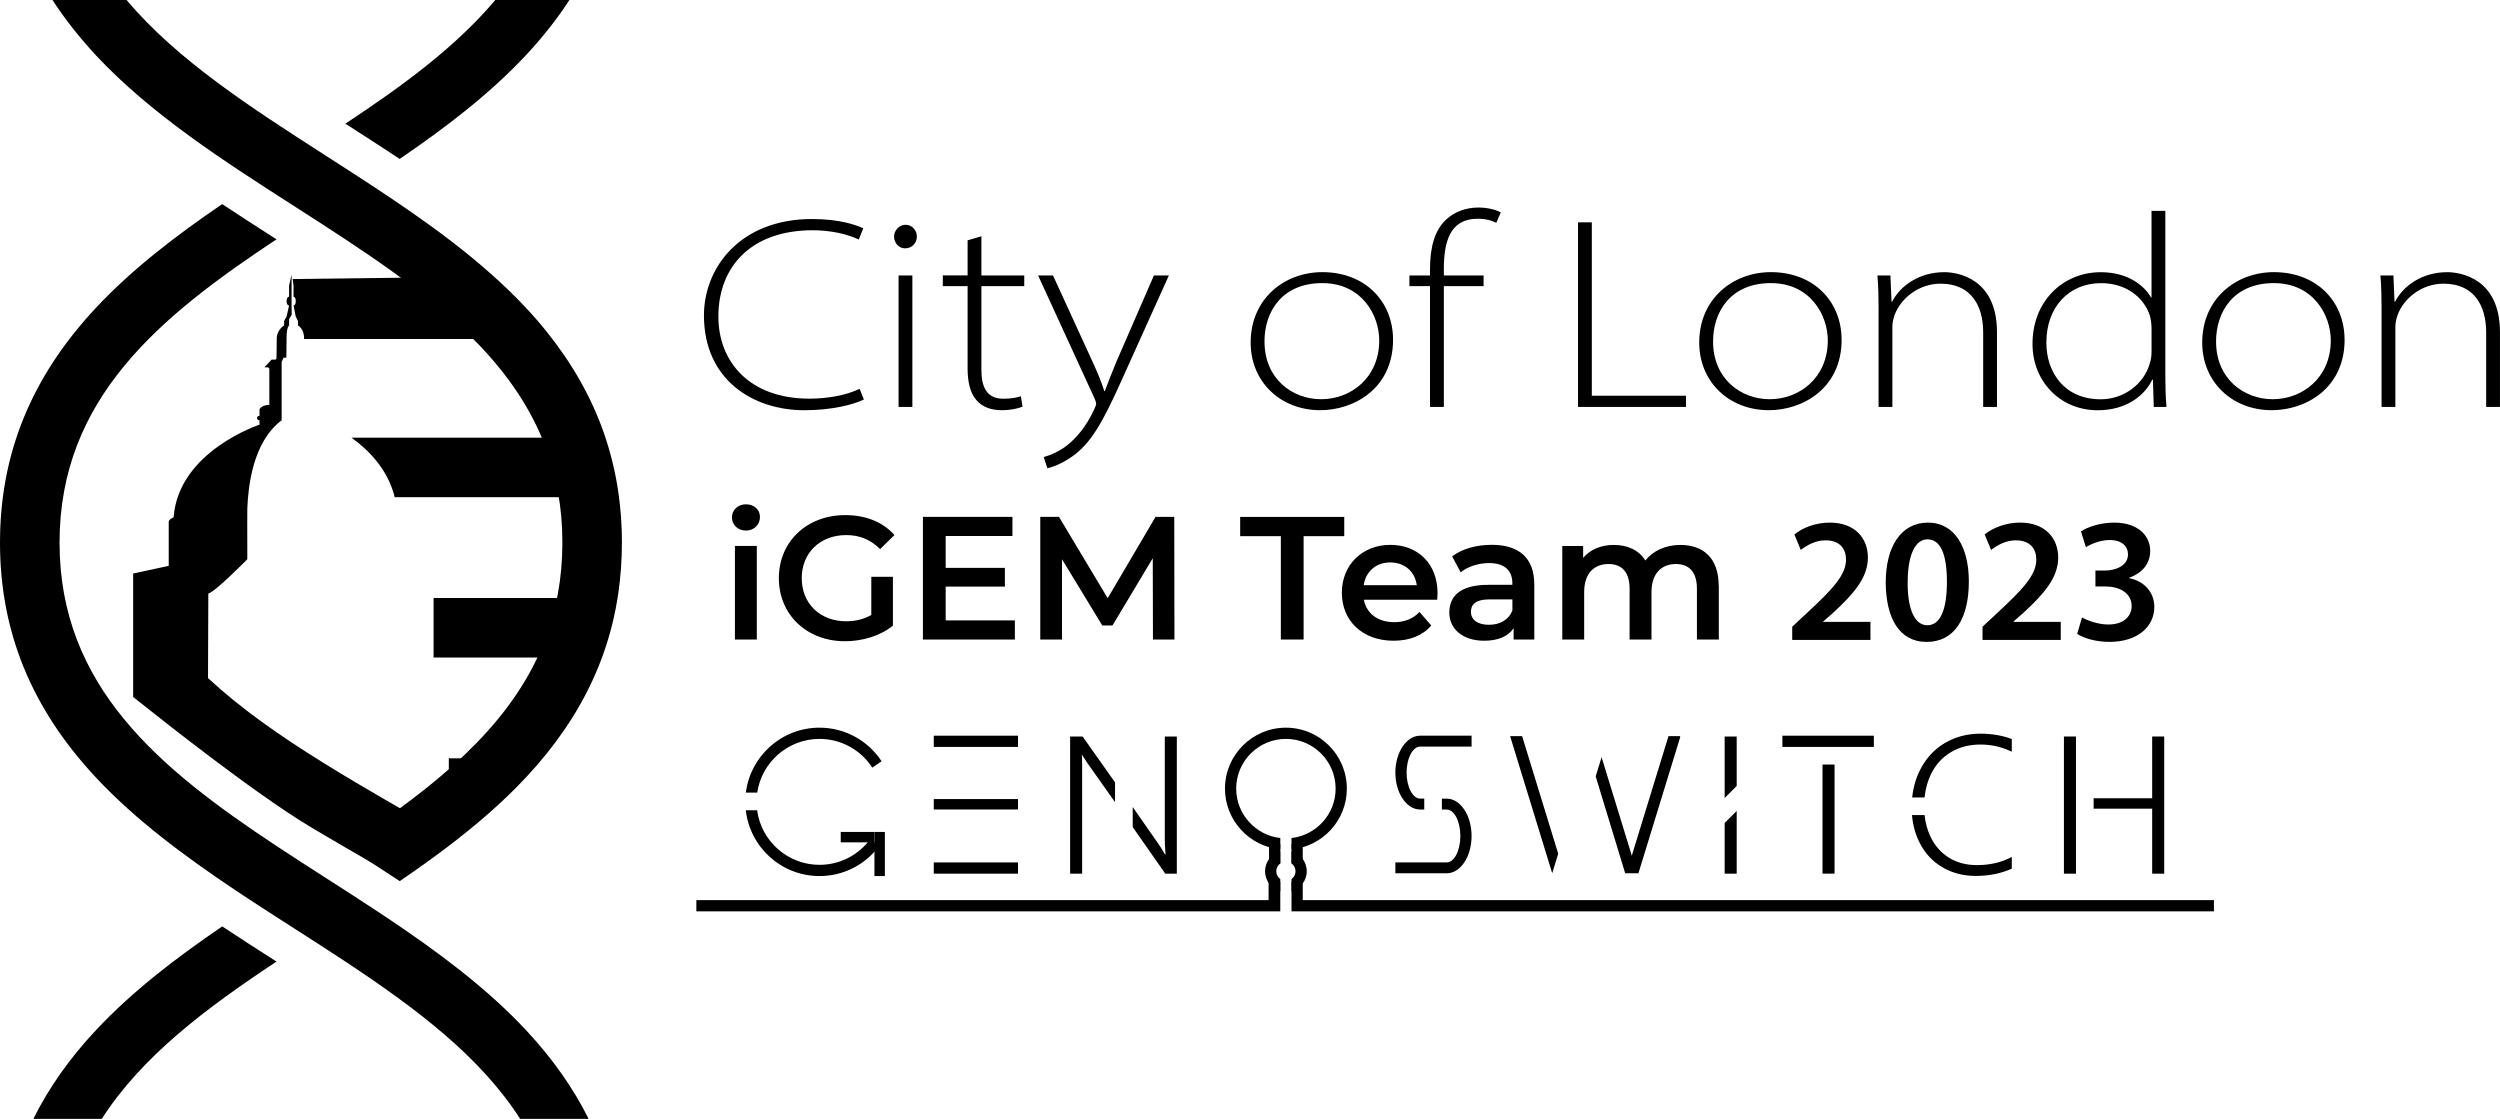 <?xml version="1.0" encoding="UTF-8"?><svg id="Layer_1" xmlns="http://www.w3.org/2000/svg" viewBox="0 0 804 359.84"><path d="m183.12,0c-3.95,6.09-8.6,12-13.96,17.73-11.68,12.5-25.83,23.3-40.62,33.38-5.61-3.72-11.26-7.35-16.89-10.96-.2-.12-.39-.24-.59-.37C129.53,27.59,146.63,15.04,159.28,0h23.84Z"/><path d="m189.29,359.82h-22.02c-12.87-20.11-33.59-35.64-56.32-50.66-5.12-3.39-10.35-6.74-15.61-10.12l-.04-.02s-.38-.26-.53-.34c-2.09-1.35-4.21-2.7-6.34-4.07-.72-.46-1.43-.92-2.14-1.38-1.24-.81-2.47-1.6-3.71-2.41-.75-.48-1.49-.97-2.24-1.46-.75-.49-1.49-.98-2.23-1.47l-2.5-1.66c-16.28-10.89-32.01-22.53-44.78-36.2C10.09,227.8,0,203.11,0,174.51s10.09-53.29,30.83-75.49c11.68-12.5,25.83-23.3,40.62-33.38,5.61,3.72,11.26,7.35,16.89,10.96.2.12.39.24.59.37-37.7,24.93-69.78,51.26-69.78,97.55s32.16,72.69,69.91,97.64c5.12,3.39,10.35,6.74,15.61,10.12l.04.02s.38.26.53.34c1.39.89,2.79,1.8,4.2,2.7,1.36.87,2.73,1.76,4.11,2.64,2.78,1.8,5.58,3.62,8.34,5.46l2.5,1.66c16.28,10.89,32.01,22.53,44.78,36.2,8.46,9.06,15.15,18.54,20.12,28.52h.01Z"/><path d="m93.81,101.22l-.04-2.61v-10.29l-.8,3.55v3.55s-.8,0-.8,1.42.8,1.42.8,1.42l-.8,3.55-.8,1.42v1.42s-2.37,1.42-2.37,4.26c0,2.29-.06,5.26-.09,6.34,0,.23-.21.4-.46.4h-1.1l-2.3,2.48h.95c.34,0,.62.26.62.56v11.5s-2.37,0-3.16,1.42v2.13s-.8,0-.8.71.8.71.8.71v1.42s-26.04,8.51-27.62,29.78c0,0-1.58.71-1.58,1.42v14.19l-11.44,2.48v39.71l6.69,5.27s31.72,25.32,49.82,36.2l2.78,1.66c.82.49,1.65.98,2.48,1.47s1.65.98,2.5,1.46c1.37.81,2.74,1.61,4.12,2.41.8.46,1.59.92,2.39,1.38,2.37,1.37,4.72,2.74,7.06,4.07.16.09.64.37.64.37l20.27-11.04c-1.53-.88-3.06-1.77-4.57-2.64-1.57-.91-3.12-1.81-4.67-2.7-.17-.09-.59-.34-.59-.34l-.05-.02c-5.86-3.38-11.67-6.74-17.37-10.12-14.1-8.38-27.52-16.92-39.1-26.31-2.89-2.35-5.66-4.75-8.32-7.2l.1-27.17c2.37-.71,12.54-11.06,12.54-11.06-.02-10.24-.04-15.37,0-16.32.27-6.59,1.58-21.28,11.04-28.36v-18.8l.64-1.35h.88l.07-6.8s0-2.84.8-3.55v-2.05"/><path d="m176.04,109.03h-78.25c.12-3.25-1.97-4.38-1.97-4.38v-1.42l-.71-1.42-.71-3.55s.71,0,.71-1.42-.71-1.42-.71-1.42v-3.55l-.29-2.13,62.37-.78c5.25,4.51,9.12,8.98,12.77,12.89,2.41,2.59,4.68,4.51,6.8,7.17h0Z"/><path d="m198.89,159.9h-71.94c-2.21-8.93-8.37-15.17-13.91-19.15h81.2c2.15,6.18,3.69,12.55,4.64,19.15h.01Z"/><path d="m196.85,192.32c-.93,6.59-2.45,12.98-4.55,19.15h-52.86v-19.15h57.41Z"/><path d="m162.84,243.9c-1.04,2.54-2.15,5.05-3.31,7.52-1.92,4.05-3.95,7.91-6.09,11.62h-9.1v-19.15h18.52-.01Z"/><path d="m88.92,309.25c-22.69,15-43.35,30.52-56.19,50.58H10.73c4.95-9.98,11.64-19.46,20.12-28.52,11.68-12.5,25.83-23.3,40.62-33.38,5.61,3.72,11.25,7.34,16.85,10.93.21.12.4.26.61.39h-.01Z"/><path d="m200,174.51c0,5.61-.39,11.07-1.17,16.39-.97,6.59-2.53,12.98-4.72,19.15-4.02,11.42-10.14,22.19-18.4,32.42-2.05,2.54-4.23,5.05-6.54,7.52-3.78,4.05-7.8,7.91-12.04,11.62-8.86,7.79-18.58,14.93-28.58,21.76-5.61-3.72-11.25-7.34-16.85-10.93-.21-.12-.4-.26-.61-.39,5.19-3.44,10.29-6.9,15.19-10.43,8.45-6.08,16.37-12.38,23.42-19.15,10.02-9.63,18.29-20.19,23.78-32.42,2.68-5.96,4.7-12.32,5.94-19.15.94-5.17,1.44-10.63,1.44-16.39s-.48-10.96-1.37-16.03c-1.21-6.82-3.2-13.19-5.85-19.15-5.43-12.23-13.61-22.8-23.57-32.42-7.01-6.78-14.89-13.07-23.29-19.15-10.09-7.29-20.94-14.26-31.94-21.32-22.74-14.57-46.25-29.66-64.02-48.68C25.48,12,20.83,6.09,16.88,0h23.83c16.32,19.4,40.02,34.61,64.46,50.32,18.05,11.6,36.6,23.5,52.36,37.44,4.09,3.61,7.99,7.35,11.64,11.26,2.42,2.59,4.7,5.22,6.82,7.88,8.19,10.24,14.26,21,18.24,32.42,2.15,6.18,3.71,12.55,4.65,19.15.75,5.21,1.13,10.54,1.13,16.03h0Z"/><rect x="300.3" y="256.98" width="27.09" height="3.35"/><rect x="281.22" y="267.55" width="3.35" height="14.19"/><rect x="270.38" y="267.55" width="10.83" height="3.35"/><rect x="300.3" y="277.36" width="27.09" height="3.61"/><rect x="300.3" y="236.6" width="27.09" height="3.61"/><polygon points="411.74 283.55 411.74 293.09 223.95 293.09 223.95 289.48 407.98 289.48 407.98 283.55 411.74 283.55"/><polyline points="712 289.48 712 293.09 415.35 293.09 415.35 283.55 418.96 283.55 418.96 289.48 712 289.48"/><rect x="414.06" y="272.71" width="6.19" height="3.61" transform="translate(142.64 691.68) rotate(-90)"/><rect x="406.84" y="272.71" width="6.19" height="3.61" transform="translate(135.42 684.45) rotate(-90)"/><path d="m411.74,282.7c-.78-.56-1.29-1.48-1.29-2.51s.51-1.95,1.29-2.51v-3.95c-2.82.79-4.9,3.39-4.9,6.46s2.08,5.67,4.9,6.46v-3.95Z"/><path d="m415.35,273.73v3.95c.78.56,1.29,1.48,1.29,2.51s-.51,1.95-1.29,2.51v3.95c2.82-.79,4.9-3.39,4.9-6.46s-2.08-5.67-4.9-6.46Z"/><path d="m413.55,234.02c-10.81,0-19.6,8.79-19.6,19.6,0,10.2,7.83,18.6,17.8,19.52v-3.63c-7.97-.9-14.19-7.68-14.19-15.89,0-8.82,7.17-15.99,15.99-15.99s15.99,7.17,15.99,15.99c0,8.21-6.22,14.99-14.19,15.89v3.63c9.97-.91,17.8-9.32,17.8-19.52,0-10.81-8.79-19.6-19.6-19.6Z"/><path d="m374.6,236.86v33.15c0,1.31.08,2.9.24,4.77h-.18c-.64-1.13-1.24-2.1-1.8-2.93l-8.58-12.31v6.45l10.47,14.98h3.72v-44.11h-3.87Z"/><path d="m358.6,257.99v-6.36l-10.43-14.77h-4.02v44.11h3.87v-34.84c0-1.64-.04-2.81-.12-3.49l1.81,2.77,8.89,12.58Z"/><path d="m469.65,258.81c-1.26-1.24-2.77-1.96-4.39-1.96h-1.55v3.5h1.55c2.42,0,4.39,3.8,4.39,8.5s-1.96,8.5-4.39,8.5h-16.51v3.5h16.51c1.62,0,3.13-.72,4.39-1.96.45-.45.88-.96,1.26-1.53,1.45-2.17,2.35-5.18,2.35-8.5s-.9-6.33-2.35-8.5c-.38-.57-.8-1.09-1.26-1.53Z"/><path d="m456.75,236.6c-1.62,0-3.13.71-4.39,1.94-.46.45-.9.97-1.28,1.56-1.44,2.15-2.33,5.1-2.33,8.37s.89,6.23,2.33,8.37c.39.58.82,1.1,1.28,1.56,1.26,1.23,2.77,1.94,4.39,1.94h1.29v-3.5h-1.29c-2.42,0-4.39-3.75-4.39-8.37s1.96-8.37,4.39-8.37h16.51v-3.5h-16.51Z"/><polygon points="554.65 256.64 554.65 236.86 558.52 236.86 558.52 252.77 554.65 256.64"/><polygon points="558.52 260.8 558.52 280.97 554.65 280.97 554.65 264.67 558.52 260.8"/><polygon points="692.14 236.86 692.14 256.72 673.31 256.72 673.31 260.07 692.14 260.07 692.14 280.97 696.01 280.97 696.01 236.86 692.14 236.86"/><polygon points="667.63 260.07 667.63 256.72 667.63 236.86 663.76 236.86 663.76 280.97 667.63 280.97 667.63 260.07"/><polygon points="589.99 240.21 602.63 240.21 602.63 236.6 573.22 236.6 573.22 240.21 586.12 240.21 589.99 240.21"/><rect x="586.12" y="245.88" width="3.87" height="35.08"/><path d="m626.85,275.87c-2.57-1.56-4.55-3.79-5.95-6.69-1.04-2.14-1.69-4.49-1.96-7.05h-4.04c.27,3.27,1.1,6.26,2.48,8.96,1.72,3.37,4.16,5.98,7.31,7.83,3.15,1.85,6.72,2.78,10.73,2.78,4.23,0,8.09-.78,11.57-2.34v-3.76c-3.29,1.74-7.02,2.62-11.18,2.62-3.41,0-6.39-.78-8.96-2.34Z"/><path d="m636.95,235.95c-4.25,0-8.05.99-11.41,2.96-3.36,1.97-5.99,4.78-7.89,8.4-1.45,2.76-2.35,5.81-2.69,9.15h3.98c.28-2.73.96-5.21,2.05-7.46,1.46-3.03,3.58-5.38,6.34-7.05,2.77-1.67,5.95-2.51,9.56-2.51s6.89.77,10.1,2.31v-4.09c-3.07-1.14-6.41-1.71-10.04-1.71Z"/><polygon points="536.59 236.73 536.46 237.15 524.85 274.96 524.85 275.38 524.79 275.17 515.07 243.52 513.17 249.69 522.66 280.84 526.92 280.84 536.46 249.75 540.33 237.15 540.33 236.73 536.59 236.73"/><polygon points="501.12 274.56 501.12 274.54 489.51 236.73 485.65 236.73 499.19 280.83 501.12 274.56"/><path d="m263.55,278.13c-10.25,0-18.73-7.65-20.06-17.54h-3.64c1.35,11.9,11.44,21.15,23.71,21.15,7.9,0,14.9-3.84,19.24-9.75l-2.97-2.07c-3.69,4.98-9.61,8.21-16.27,8.21Z"/><path d="m243.52,254.91c1.44-9.76,9.87-17.28,20.03-17.28,7.11,0,13.37,3.68,16.98,9.24l2.99-2.05c-4.26-6.5-11.61-10.8-19.97-10.8-12.17,0-22.22,9.12-23.68,20.89h3.65Z"/><path d="m277.81,128.49c-3.45,1.67-10.34,3.44-19.14,3.44-16.51,0-32.28-9.78-32.28-30.48,0-15.5,11.78-31.01,34.73-31.01,9.25,0,14.41,2.02,16.51,2.99l-1.45,3.61c-3.63-1.77-9.07-2.99-14.78-2.99-19.86,0-30.37,11.72-30.37,27.74,0,14.63,10.07,26.42,29.29,26.42,5.99,0,11.97-1.14,16.14-3.17l1.36,3.44h0Z"/><path d="m294.87,76.08c0,1.94-1.45,3.79-3.81,3.79-2.08,0-3.53-1.85-3.53-3.79s1.63-3.79,3.71-3.79,3.63,1.77,3.63,3.79Zm-5.89,54.79v-42.28h4.44v42.28h-4.44Z"/><path d="m315.62,76v12.59h13.78v3.44h-13.78v27.04c0,5.2,1.63,9.16,6.98,9.16,2.63,0,4.44-.36,5.71-.8l.55,3.35c-1.55.61-3.81,1.14-6.71,1.14-3.45,0-6.26-1.06-8.07-3.17-2.18-2.38-2.9-6.26-2.9-10.22v-26.52h-7.97v-3.44h7.97v-11.28l4.44-1.32v.02Z"/><path d="m338.65,88.6l12.96,28.27c1.27,2.74,2.72,6.26,3.53,8.9h.18c1-2.64,2.18-5.82,3.63-9.25l12.15-27.93h4.81l-15.41,34.17c-5.99,13.39-9.88,19.99-15.69,24.05-3.71,2.64-7.07,3.61-7.97,3.79l-1.18-3.61c2.18-.61,5.26-1.85,7.97-4.14,2.26-1.85,5.62-5.37,8.34-11.36.36-.8.55-1.32.55-1.67s-.18-.97-.63-1.94l-18.04-39.29h4.81,0Z"/><path d="m448.01,109.2c0,15.85-12.7,22.72-23.4,22.72-12.96,0-22.4-9.25-22.4-21.76,0-14.1,10.88-22.64,23.03-22.64,13.96,0,22.76,9.6,22.76,21.67Zm-41.34.7c0,11.8,8.79,18.49,18.22,18.49s18.67-6.78,18.67-18.93c0-8.01-5.53-18.41-18.32-18.41s-18.59,8.98-18.59,18.85h0Z"/><path d="m459.89,130.87v-38.85h-6.62v-3.44h6.62v-2.02c0-7.23,1.55-12.59,5.26-16.03,2.72-2.47,6.34-3.79,10.34-3.79,3.08,0,5.81.8,7.16,1.58l-1.45,3.35c-1.36-.7-3.18-1.32-6.07-1.32-8.89,0-10.79,7.57-10.79,16.12v2.11h12.78v3.44h-12.78v38.85h-4.44Z"/><path d="m507.49,71.51h4.44v55.76h30.29v3.61h-34.73v-59.36h0Z"/><path d="m592.27,109.2c0,15.85-12.7,22.72-23.4,22.72-12.96,0-22.4-9.25-22.4-21.76,0-14.1,10.88-22.64,23.03-22.64,13.96,0,22.75,9.6,22.75,21.67h0Zm-41.34.7c0,11.8,8.8,18.49,18.22,18.49s18.67-6.78,18.67-18.93c0-8.01-5.53-18.41-18.31-18.41s-18.59,8.98-18.59,18.85Z"/><path d="m604.15,98.81c0-3.44-.09-6.78-.36-10.22h4.17l.36,8.45h.18c2.63-5.2,8.8-9.51,16.77-9.51,3.99,0,16.96,1.76,16.96,19.29v24.05h-4.44v-24.05c0-8.28-3.71-15.59-13.69-15.59-6.99,0-12.78,4.66-14.78,10.04-.36.97-.73,2.47-.73,3.79v25.81h-4.44v-32.06h0Z"/><path d="m696.37,67.81v52.85c0,3.44.09,6.78.36,10.22h-4.08l-.27-8.81h-.18c-2.54,5.29-8.52,9.87-17.59,9.87-12.24,0-20.95-9.51-20.95-21.23-.09-13.74,9.7-23.17,21.95-23.17,9.07,0,14.23,4.66,16.14,8.1h.18v-27.83h4.44,0Zm-4.44,37.78c0-1.23-.18-2.91-.55-4.14-1.9-5.73-7.52-10.39-15.68-10.39-10.34,0-17.59,7.67-17.59,19.12,0,9.51,5.71,18.23,17.5,18.23,7.44,0,13.96-4.93,15.78-11.62.36-1.14.55-2.29.55-3.7v-7.49h0Z"/><path d="m754.03,109.2c0,15.85-12.7,22.72-23.4,22.72-12.96,0-22.4-9.25-22.4-21.76,0-14.1,10.88-22.64,23.03-22.64,13.96,0,22.75,9.6,22.75,21.67h0Zm-41.34.7c0,11.8,8.8,18.49,18.22,18.49s18.67-6.78,18.67-18.93c0-8.01-5.53-18.41-18.31-18.41s-18.59,8.98-18.59,18.85Z"/><path d="m765.91,98.81c0-3.44-.09-6.78-.36-10.22h4.17l.36,8.45h.18c2.63-5.2,8.8-9.51,16.77-9.51,3.99,0,16.96,1.76,16.96,19.29v24.05h-4.44v-24.05c0-8.28-3.71-15.59-13.69-15.59-6.99,0-12.78,4.66-14.78,10.04-.36.97-.73,2.47-.73,3.79v25.81h-4.44v-32.06h0Z"/><path d="m235.39,166.4c0-2.37,1.91-4.22,4.51-4.22s4.51,1.74,4.51,4.05c0,2.48-1.86,4.4-4.51,4.4s-4.51-1.86-4.51-4.22h0Zm.96,9.18h7.04v30.09h-7.04v-30.09Z"/><path d="m280.24,185.5h6.92v15.71c-4.11,3.33-9.86,5.01-15.44,5.01-12.23,0-21.24-8.51-21.24-20.28s9.02-20.28,21.35-20.28c6.59,0,12.12,2.2,15.83,6.42l-4.62,4.51c-3.1-3.1-6.65-4.51-10.88-4.51-8.39,0-14.32,5.69-14.32,13.86s5.91,13.86,14.26,13.86c2.81,0,5.58-.56,8.11-2.03v-12.29h.03Z"/><path d="m326.38,199.53v6.14h-29.57v-39.44h28.79v6.14h-21.47v10.25h19.04v6.02h-19.04v10.88h22.25Z"/><path d="m370.79,205.67l-.06-26.15-12.96,21.64h-3.27l-12.96-21.3v25.81h-6.99v-39.44h6.02l15.66,26.15,15.39-26.15h6.02l.06,39.44h-6.94.03Z"/><path d="m411.91,172.43h-13.07v-6.19h33.47v6.19h-13.07v33.24h-7.32v-33.24Z"/><path d="m462.22,192.88h-23.61c.84,4.4,4.51,7.21,9.75,7.21,3.38,0,6.02-1.07,8.16-3.27l3.77,4.34c-2.7,3.21-6.92,4.9-12.12,4.9-10.09,0-16.63-6.48-16.63-15.44s6.59-15.39,15.56-15.39,15.22,6.14,15.22,15.56c0,.56-.06,1.41-.11,2.08h.01Zm-23.66-4.68h17.07c-.56-4.34-3.88-7.32-8.51-7.32s-7.89,2.93-8.56,7.32Z"/><path d="m493.43,188.04v17.64h-6.65v-3.67c-1.68,2.6-4.95,4.05-9.46,4.05-6.88,0-11.22-3.77-11.22-9.02s3.38-8.96,12.5-8.96h7.78v-.46c0-4.11-2.48-6.54-7.49-6.54-3.38,0-6.88,1.13-9.13,2.98l-2.75-5.12c3.21-2.48,7.89-3.73,12.73-3.73,8.68,0,13.69,4.11,13.69,12.79v.03Zm-7.04,8.22v-3.5h-7.26c-4.8,0-6.08,1.8-6.08,4,0,2.54,2.14,4.17,5.75,4.17s6.42-1.58,7.61-4.68h-.01Z"/><path d="m552.77,188.44v17.24h-7.04v-16.34c0-5.35-2.48-7.95-6.77-7.95-4.62,0-7.84,3.04-7.84,9.02v15.27h-7.04v-16.34c0-5.35-2.48-7.95-6.77-7.95-4.68,0-7.84,3.04-7.84,9.02v15.27h-7.04v-30.09h6.71v3.83c2.26-2.7,5.75-4.17,9.86-4.17,4.4,0,8.05,1.63,10.15,5.01,2.43-3.1,6.48-5.01,11.26-5.01,7.26,0,12.33,4.11,12.33,13.19h0Z"/><path d="m576.38,205.81v-4.27l4.4-4.09c8.73-8.08,12.85-12.53,12.9-17.43,0-3.35-1.78-6.25-6.63-6.25-3.28,0-6.07,1.67-7.92,3.09l-2.06-4.99c2.67-2.13,6.73-3.8,11.39-3.8,8.23,0,12.26,5.17,12.26,11.24,0,6.53-4.69,11.77-11.18,17.76l-3.21,2.82v.11h15.21v5.81h-25.15Z"/><path d="m633.18,187c0,11.96-4.67,19.44-13.57,19.44s-13.09-7.79-13.16-19.08c0-11.54,4.91-19.29,13.58-19.29s13.15,8.02,13.15,18.93Zm-19.68.35c-.02,9.05,2.46,13.73,6.34,13.73,4.16,0,6.29-5.03,6.29-13.92s-2.03-13.71-6.28-13.71c-3.72,0-6.35,4.62-6.34,13.89Z"/><path d="m637.58,205.81v-4.27l4.4-4.09c8.73-8.08,12.85-12.53,12.9-17.43,0-3.35-1.78-6.25-6.63-6.25-3.28,0-6.07,1.67-7.92,3.09l-2.06-4.99c2.67-2.13,6.73-3.8,11.39-3.8,8.23,0,12.26,5.17,12.26,11.24,0,6.53-4.69,11.77-11.18,17.76l-3.21,2.82v.11h15.21v5.81h-25.15Z"/><path d="m669.57,198.56c1.47.85,4.93,2.28,8.46,2.28,5.36,0,7.53-3.03,7.51-5.95-.04-4.37-4.15-6.28-8.44-6.29h-3.21v-5.12h3.13c3.24,0,7.34-1.47,7.34-5.16,0-2.56-1.84-4.65-5.94-4.65-3,0-6.05,1.31-7.59,2.32l-1.59-5.08c2.11-1.44,6.24-2.84,10.69-2.84,7.67,0,11.58,4.24,11.58,9.08,0,3.87-2.29,7.05-6.81,8.67v.11c4.5.83,8.13,4.24,8.13,9.25,0,6.27-5.27,11.25-14.44,11.25-4.52,0-8.39-1.26-10.38-2.57l1.57-5.31Z"/></svg>